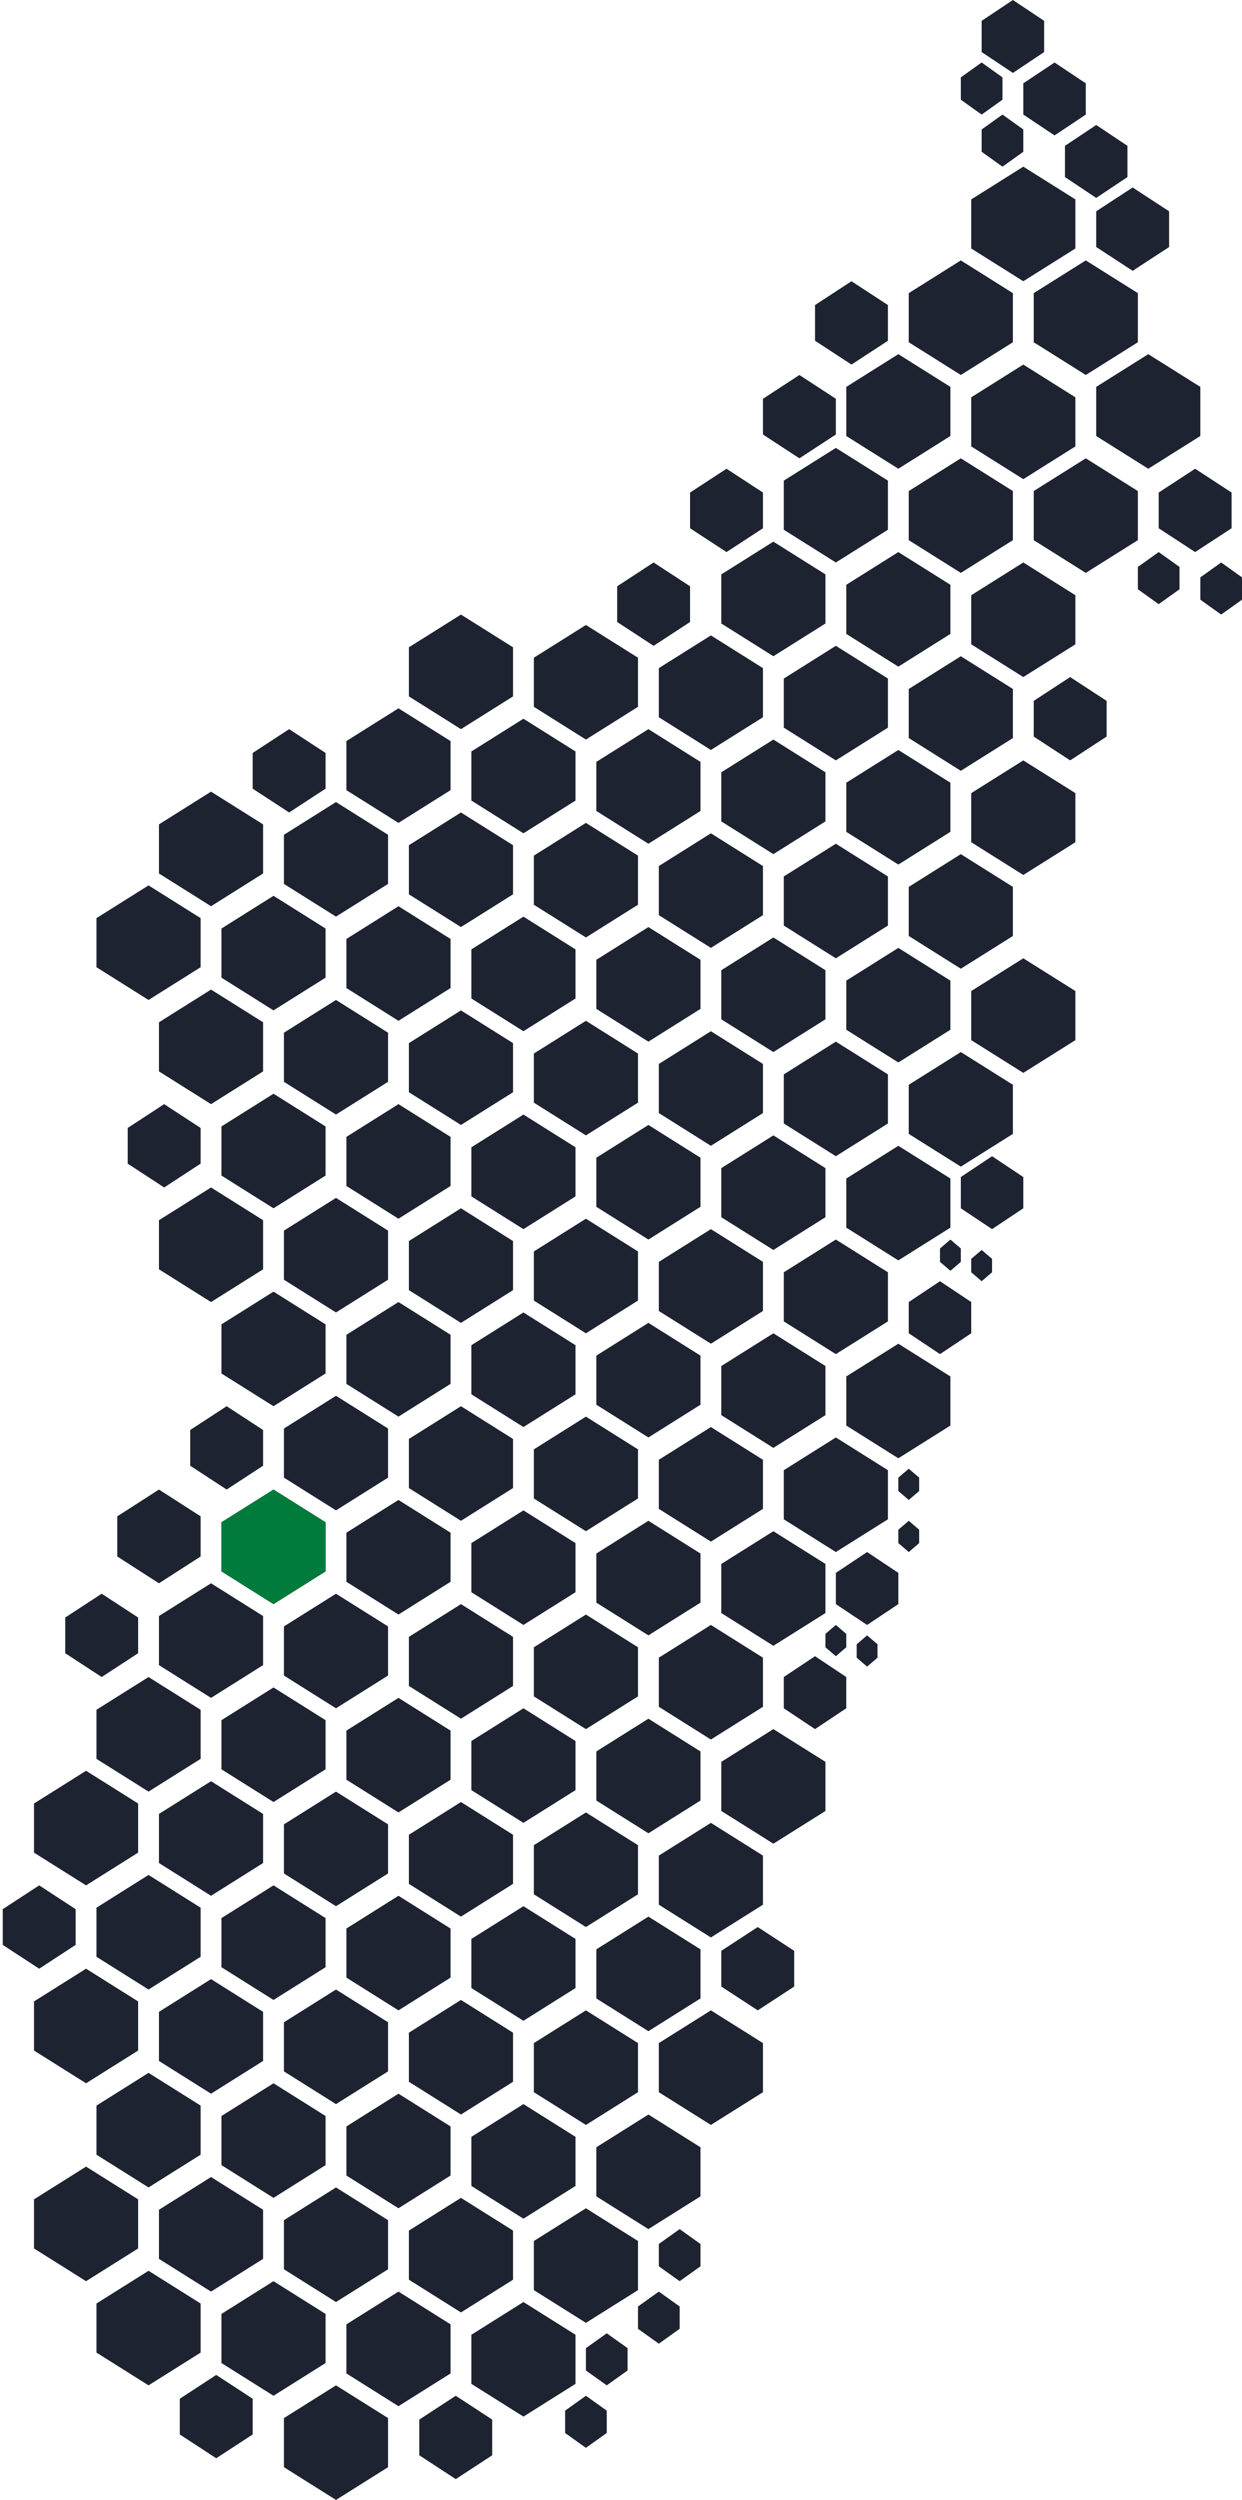 <svg width="243" height="489" viewBox="0 0 243 489" fill="none" xmlns="http://www.w3.org/2000/svg">
<path d="M200.212 32.6L210.4 39.004V48.609L200.212 55.013L190.025 48.609V39.004L200.212 32.6Z" fill="#1E2331"/>
<path d="M200.212 71.312L210.4 77.716V87.321L200.212 93.725L190.025 87.321V77.716L200.212 71.312Z" fill="#1E2331"/>
<path d="M200.212 110.025L210.4 116.429V126.034L200.212 132.438L190.025 126.034V116.429L200.212 110.025Z" fill="#1E2331"/>
<path d="M200.212 148.738L210.4 155.141V164.746L200.212 171.15L190.025 164.746V155.141L200.212 148.738Z" fill="#1E2331"/>
<path d="M200.212 187.45L210.4 193.854V203.459L200.212 209.863L190.025 203.459V193.854L200.212 187.45Z" fill="#1E2331"/>
<path d="M187.987 50.938L198.175 57.341V66.946L187.987 73.35L177.8 66.946V57.341L187.987 50.938Z" fill="#1E2331"/>
<path d="M212.437 50.938L222.625 57.341V66.946L212.437 73.35L202.25 66.946V57.341L212.437 50.938Z" fill="#1E2331"/>
<path d="M212.437 89.65L222.625 96.054V105.659L212.437 112.063L202.25 105.659V96.054L212.437 89.65Z" fill="#1E2331"/>
<path d="M224.662 69.275L234.85 75.679V85.284L224.662 91.688L214.475 85.284V75.679L224.662 69.275Z" fill="#1E2331"/>
<path d="M139.087 393.238L149.275 399.641V409.246L139.087 415.65L128.9 409.246V399.641L139.087 393.238Z" fill="#1E2331"/>
<path d="M187.987 89.65L198.175 96.054V105.659L187.987 112.063L177.8 105.659V96.054L187.987 89.65Z" fill="#1E2331"/>
<path d="M187.987 128.363L198.175 134.766V144.371L187.987 150.775L177.8 144.371V134.766L187.987 128.363Z" fill="#1E2331"/>
<path d="M187.987 167.075L198.175 173.479V183.084L187.987 189.488L177.8 183.084V173.479L187.987 167.075Z" fill="#1E2331"/>
<path d="M187.987 205.788L198.175 212.191V221.796L187.987 228.2L177.8 221.796V212.191L187.987 205.788Z" fill="#1E2331"/>
<path d="M194.1 226.163L200.212 230.238V236.35L194.1 240.425L187.987 236.35V230.238L194.1 226.163Z" fill="#1E2331"/>
<path d="M169.65 303.588L175.762 307.663V313.775L169.65 317.85L163.537 313.775V307.663L169.65 303.588Z" fill="#1E2331"/>
<path d="M169.65 319.888L171.687 321.634V324.254L169.65 326L167.612 324.254V321.634L169.65 319.888Z" fill="#1E2331"/>
<path d="M192.062 244.5L194.1 246.246V248.866L192.062 250.613L190.025 248.866V246.246L192.062 244.5Z" fill="#1E2331"/>
<path d="M177.8 287.288L179.837 289.034V291.654L177.8 293.4L175.762 291.654V289.034L177.8 287.288Z" fill="#1E2331"/>
<path d="M177.8 297.475L179.837 299.221V301.841L177.8 303.588L175.762 301.841V299.221L177.8 297.475Z" fill="#1E2331"/>
<path d="M163.537 317.85L165.575 319.596V322.216L163.537 323.963L161.5 322.216V319.596L163.537 317.85Z" fill="#1E2331"/>
<path d="M185.95 242.463L187.987 244.209V246.829L185.95 248.575L183.912 246.829V244.209L185.95 242.463Z" fill="#1E2331"/>
<path d="M183.912 250.613L190.025 254.688V260.8L183.912 264.875L177.8 260.8V254.688L183.912 250.613Z" fill="#1E2331"/>
<path d="M159.462 323.963L165.575 328.038V334.15L159.462 338.225L153.35 334.15V328.038L159.462 323.963Z" fill="#1E2331"/>
<path d="M175.762 69.275L185.95 75.679V85.284L175.762 91.688L165.575 85.284V75.679L175.762 69.275Z" fill="#1E2331"/>
<path d="M175.762 107.988L185.95 114.391V123.996L175.762 130.4L165.575 123.996V114.391L175.762 107.988Z" fill="#1E2331"/>
<path d="M175.762 146.7L185.95 153.104V162.709L175.762 169.113L165.575 162.709V153.104L175.762 146.7Z" fill="#1E2331"/>
<path d="M175.762 185.413L185.95 191.816V201.421L175.762 207.825L165.575 201.421V191.816L175.762 185.413Z" fill="#1E2331"/>
<path d="M175.762 224.125L185.95 230.529V240.134L175.762 246.538L165.575 240.134V230.529L175.762 224.125Z" fill="#1E2331"/>
<path d="M175.762 262.838L185.95 269.241V278.846L175.762 285.25L165.575 278.846V269.241L175.762 262.838Z" fill="#1E2331"/>
<path d="M163.537 87.612L173.725 94.016V103.621L163.537 110.025L153.35 103.621V94.016L163.537 87.612Z" fill="#1E2331"/>
<path d="M163.537 126.325L173.725 132.729V142.334L163.537 148.738L153.35 142.334V132.729L163.537 126.325Z" fill="#1E2331"/>
<path d="M163.537 165.038L173.725 171.441V181.046L163.537 187.45L153.35 181.046V171.441L163.537 165.038Z" fill="#1E2331"/>
<path d="M163.537 203.75L173.725 210.154V219.759L163.537 226.163L153.35 219.759V210.154L163.537 203.75Z" fill="#1E2331"/>
<path d="M163.537 242.463L173.725 248.866V258.471L163.537 264.875L153.35 258.471V248.866L163.537 242.463Z" fill="#1E2331"/>
<path d="M163.537 281.175L173.725 287.579V297.184L163.537 303.588L153.35 297.184V287.579L163.537 281.175Z" fill="#1E2331"/>
<path d="M151.312 105.95L161.5 112.354V121.959L151.312 128.363L141.125 121.959V112.354L151.312 105.95Z" fill="#1E2331"/>
<path d="M151.312 144.663L161.5 151.066V160.671L151.312 167.075L141.125 160.671V151.066L151.312 144.663Z" fill="#1E2331"/>
<path d="M151.312 183.375L161.5 189.779V199.384L151.312 205.788L141.125 199.384V189.779L151.312 183.375Z" fill="#1E2331"/>
<path d="M151.312 222.088L161.5 228.491V238.096L151.312 244.5L141.125 238.096V228.491L151.312 222.088Z" fill="#1E2331"/>
<path d="M151.312 260.8L161.5 267.204V276.809L151.312 283.213L141.125 276.809V267.204L151.312 260.8Z" fill="#1E2331"/>
<path d="M151.312 299.513L161.5 305.916V315.521L151.312 321.925L141.125 315.521V305.916L151.312 299.513Z" fill="#1E2331"/>
<path d="M151.312 338.225L161.5 344.629V354.234L151.312 360.638L141.125 354.234V344.629L151.312 338.225Z" fill="#1E2331"/>
<path d="M139.087 124.288L149.275 130.691V140.296L139.087 146.7L128.9 140.296V130.691L139.087 124.288Z" fill="#1E2331"/>
<path d="M139.087 163L149.275 169.404V179.009L139.087 185.413L128.9 179.009V169.404L139.087 163Z" fill="#1E2331"/>
<path d="M139.087 201.713L149.275 208.116V217.721L139.087 224.125L128.9 217.721V208.116L139.087 201.713Z" fill="#1E2331"/>
<path d="M139.087 240.425L149.275 246.829V256.434L139.087 262.838L128.9 256.434V246.829L139.087 240.425Z" fill="#1E2331"/>
<path d="M139.087 279.138L149.275 285.541V295.146L139.087 301.55L128.9 295.146V285.541L139.087 279.138Z" fill="#1E2331"/>
<path d="M139.087 317.85L149.275 324.254V333.859L139.087 340.263L128.9 333.859V324.254L139.087 317.85Z" fill="#1E2331"/>
<path d="M139.087 356.562L149.275 362.966V372.571L139.087 378.975L128.9 372.571V362.966L139.087 356.562Z" fill="#1E2331"/>
<path d="M126.862 142.625L137.05 149.029V158.634L126.862 165.038L116.675 158.634V149.029L126.862 142.625Z" fill="#1E2331"/>
<path d="M126.862 181.338L137.05 187.741V197.346L126.862 203.75L116.675 197.346V187.741L126.862 181.338Z" fill="#1E2331"/>
<path d="M126.862 220.05L137.05 226.454V236.059L126.862 242.463L116.675 236.059V226.454L126.862 220.05Z" fill="#1E2331"/>
<path d="M126.862 258.763L137.05 265.166V274.771L126.862 281.175L116.675 274.771V265.166L126.862 258.763Z" fill="#1E2331"/>
<path d="M126.862 297.475L137.05 303.879V313.484L126.862 319.888L116.675 313.484V303.879L126.862 297.475Z" fill="#1E2331"/>
<path d="M126.862 336.188L137.05 342.591V352.196L126.862 358.6L116.675 352.196V342.591L126.862 336.188Z" fill="#1E2331"/>
<path d="M126.862 374.9L137.05 381.304V390.909L126.862 397.313L116.675 390.909V381.304L126.862 374.9Z" fill="#1E2331"/>
<path d="M126.862 413.613L137.05 420.016V429.621L126.862 436.025L116.675 429.621V420.016L126.862 413.613Z" fill="#1E2331"/>
<path d="M114.637 160.963L124.825 167.366V176.971L114.637 183.375L104.45 176.971V167.366L114.637 160.963Z" fill="#1E2331"/>
<path d="M114.637 122.25L124.825 128.654V138.259L114.637 144.663L104.45 138.259V128.654L114.637 122.25Z" fill="#1E2331"/>
<path d="M90.187 120.213L100.375 126.616V136.221L90.187 142.625L80 136.221V126.616L90.187 120.213Z" fill="#1E2331"/>
<path d="M53.512 213.938L63.7 220.341V229.946L53.512 236.35L43.325 229.946V220.341L53.512 213.938Z" fill="#1E2331"/>
<path d="M114.637 199.675L124.825 206.079V215.684L114.637 222.088L104.45 215.684V206.079L114.637 199.675Z" fill="#1E2331"/>
<path d="M114.637 238.388L124.825 244.791V254.396L114.637 260.8L104.45 254.396V244.791L114.637 238.388Z" fill="#1E2331"/>
<path d="M114.637 277.1L124.825 283.504V293.109L114.637 299.513L104.45 293.109V283.504L114.637 277.1Z" fill="#1E2331"/>
<path d="M114.637 315.813L124.825 322.216V331.821L114.637 338.225L104.45 331.821V322.216L114.637 315.813Z" fill="#1E2331"/>
<path d="M114.637 354.525L124.825 360.929V370.534L114.637 376.938L104.45 370.534V360.929L114.637 354.525Z" fill="#1E2331"/>
<path d="M114.637 393.238L124.825 399.641V409.246L114.637 415.65L104.45 409.246V399.641L114.637 393.238Z" fill="#1E2331"/>
<path d="M114.637 431.95L124.825 438.354V447.959L114.637 454.363L104.45 447.959V438.354L114.637 431.95Z" fill="#1E2331"/>
<path d="M102.412 179.3L112.6 185.704V195.309L102.412 201.713L92.225 195.309V185.704L102.412 179.3Z" fill="#1E2331"/>
<path d="M102.412 140.588L112.6 146.991V156.596L102.412 163L92.225 156.596V146.991L102.412 140.588Z" fill="#1E2331"/>
<path d="M77.962 138.55L88.15 144.954V154.559L77.962 160.963L67.775 154.559V144.954L77.962 138.55Z" fill="#1E2331"/>
<path d="M41.287 232.275L51.475 238.679V248.284L41.287 254.688L31.1 248.284V238.679L41.287 232.275Z" fill="#1E2331"/>
<path d="M102.412 218.013L112.6 224.416V234.021L102.412 240.425L92.225 234.021V224.416L102.412 218.013Z" fill="#1E2331"/>
<path d="M102.412 256.725L112.6 263.129V272.734L102.412 279.138L92.225 272.734V263.129L102.412 256.725Z" fill="#1E2331"/>
<path d="M102.412 295.438L112.6 301.841V311.446L102.412 317.85L92.225 311.446V301.841L102.412 295.438Z" fill="#1E2331"/>
<path d="M102.412 334.15L112.6 340.554V350.159L102.412 356.562L92.225 350.159V340.554L102.412 334.15Z" fill="#1E2331"/>
<path d="M102.412 372.863L112.6 379.266V388.871L102.412 395.275L92.225 388.871V379.266L102.412 372.863Z" fill="#1E2331"/>
<path d="M102.412 411.575L112.6 417.979V427.584L102.412 433.988L92.225 427.584V417.979L102.412 411.575Z" fill="#1E2331"/>
<path d="M102.412 450.288L112.6 456.691V466.296L102.412 472.7L92.225 466.296V456.691L102.412 450.288Z" fill="#1E2331"/>
<path d="M90.187 197.638L100.375 204.041V213.646L90.187 220.05L80 213.646V204.041L90.187 197.638Z" fill="#1E2331"/>
<path d="M90.187 158.925L100.375 165.329V174.934L90.187 181.338L80 174.934V165.329L90.187 158.925Z" fill="#1E2331"/>
<path d="M65.737 156.888L75.925 163.291V172.896L65.737 179.3L55.55 172.896V163.291L65.737 156.888Z" fill="#1E2331"/>
<path d="M41.287 154.85L51.475 161.254V170.859L41.287 177.263L31.1 170.859V161.254L41.287 154.85Z" fill="#1E2331"/>
<path d="M90.187 236.35L100.375 242.754V252.359L90.187 258.763L80 252.359V242.754L90.187 236.35Z" fill="#1E2331"/>
<path d="M90.187 275.063L100.375 281.466V291.071L90.187 297.475L80 291.071V281.466L90.187 275.063Z" fill="#1E2331"/>
<path d="M90.187 313.775L100.375 320.179V329.784L90.187 336.188L80 329.784V320.179L90.187 313.775Z" fill="#1E2331"/>
<path d="M90.187 352.488L100.375 358.891V368.496L90.187 374.9L80 368.496V358.891L90.187 352.488Z" fill="#1E2331"/>
<path d="M90.187 391.2L100.375 397.604V407.209L90.187 413.613L80 407.209V397.604L90.187 391.2Z" fill="#1E2331"/>
<path d="M90.187 429.913L100.375 436.316V445.921L90.187 452.325L80 445.921V436.316L90.187 429.913Z" fill="#1E2331"/>
<path d="M77.962 215.975L88.15 222.379V231.984L77.962 238.388L67.775 231.984V222.379L77.962 215.975Z" fill="#1E2331"/>
<path d="M77.962 177.263L88.15 183.666V193.271L77.962 199.675L67.775 193.271V183.666L77.962 177.263Z" fill="#1E2331"/>
<path d="M53.512 175.225L63.7 181.629V191.234L53.512 197.638L43.325 191.234V181.629L53.512 175.225Z" fill="#1E2331"/>
<path d="M29.062 173.188L39.25 179.591V189.196L29.062 195.6L18.875 189.196V179.591L29.062 173.188Z" fill="#1E2331"/>
<path d="M77.962 254.688L88.15 261.091V270.696L77.962 277.1L67.775 270.696V261.091L77.962 254.688Z" fill="#1E2331"/>
<path d="M77.962 293.4L88.15 299.804V309.409L77.962 315.813L67.775 309.409V299.804L77.962 293.4Z" fill="#1E2331"/>
<path d="M77.962 332.113L88.15 338.516V348.121L77.962 354.525L67.775 348.121V338.516L77.962 332.113Z" fill="#1E2331"/>
<path d="M41.287 348.413L51.475 354.816V364.421L41.287 370.825L31.1 364.421V354.816L41.287 348.413Z" fill="#1E2331"/>
<path d="M41.287 309.7L51.475 316.104V325.709L41.287 332.113L31.1 325.709V316.104L41.287 309.7Z" fill="#1E2331"/>
<path d="M41.287 387.125L51.475 393.529V403.134L41.287 409.538L31.1 403.134V393.529L41.287 387.125Z" fill="#1E2331"/>
<path d="M41.287 425.838L51.475 432.241V441.846L41.287 448.25L31.1 441.846V432.241L41.287 425.838Z" fill="#1E2331"/>
<path d="M77.962 370.825L88.15 377.229V386.834L77.962 393.238L67.775 386.834V377.229L77.962 370.825Z" fill="#1E2331"/>
<path d="M77.962 409.538L88.15 415.941V425.546L77.962 431.95L67.775 425.546V415.941L77.962 409.538Z" fill="#1E2331"/>
<path d="M77.962 448.25L88.15 454.654V464.259L77.962 470.663L67.775 464.259V454.654L77.962 448.25Z" fill="#1E2331"/>
<path d="M65.737 234.313L75.925 240.716V250.321L65.737 256.725L55.55 250.321V240.716L65.737 234.313Z" fill="#1E2331"/>
<path d="M65.737 195.6L75.925 202.004V211.609L65.737 218.013L55.55 211.609V202.004L65.737 195.6Z" fill="#1E2331"/>
<path d="M41.287 193.563L51.475 199.966V209.571L41.287 215.975L31.1 209.571V199.966L41.287 193.563Z" fill="#1E2331"/>
<path d="M65.737 273.025L75.925 279.429V289.034L65.737 295.438L55.55 289.034V279.429L65.737 273.025Z" fill="#1E2331"/>
<path d="M65.737 311.738L75.925 318.141V327.746L65.737 334.15L55.55 327.746V318.141L65.737 311.738Z" fill="#1E2331"/>
<path d="M65.737 350.45L75.925 356.854V366.459L65.737 372.863L55.55 366.459V356.854L65.737 350.45Z" fill="#1E2331"/>
<path d="M29.062 366.75L39.25 373.154V382.759L29.062 389.163L18.875 382.759V373.154L29.062 366.75Z" fill="#1E2331"/>
<path d="M29.062 328.038L39.25 334.441V344.046L29.062 350.45L18.875 344.046V334.441L29.062 328.038Z" fill="#1E2331"/>
<path d="M29.062 405.463L39.25 411.866V421.471L29.062 427.875L18.875 421.471V411.866L29.062 405.463Z" fill="#1E2331"/>
<path d="M29.062 444.175L39.25 450.579V460.184L29.062 466.588L18.875 460.184V450.579L29.062 444.175Z" fill="#1E2331"/>
<path d="M65.737 389.163L75.925 395.566V405.171L65.737 411.575L55.55 405.171V395.566L65.737 389.163Z" fill="#1E2331"/>
<path d="M65.737 427.875L75.925 434.279V443.884L65.737 450.288L55.55 443.884V434.279L65.737 427.875Z" fill="#1E2331"/>
<path d="M65.737 466.588L75.925 472.991V482.596L65.737 489L55.55 482.596V472.991L65.737 466.588Z" fill="#1E2331"/>
<path d="M53.512 252.65L63.7 259.054V268.659L53.512 275.063L43.325 268.659V259.054L53.512 252.65Z" fill="#1E2331"/>
<path d="M53.512 291.363L63.7 297.766V307.371L53.512 313.775L43.325 307.371V297.766L53.512 291.363Z" fill="#1E2331"/>
<path d="M53.512 330.075L63.7 336.479V346.084L53.512 352.488L43.325 346.084V336.479L53.512 330.075Z" fill="#1E2331"/>
<path d="M53.512 368.788L63.7 375.191V384.796L53.512 391.2L43.325 384.796V375.191L53.512 368.788Z" fill="#1E2331"/>
<path d="M16.837 385.088L27.025 391.491V401.096L16.837 407.5L6.65 401.096V391.491L16.837 385.088Z" fill="#1E2331"/>
<path d="M16.837 346.375L27.025 352.779V362.384L16.837 368.788L6.65 362.384V352.779L16.837 346.375Z" fill="#1E2331"/>
<path d="M16.837 423.8L27.025 430.204V439.809L16.837 446.213L6.65 439.809V430.204L16.837 423.8Z" fill="#1E2331"/>
<path d="M53.512 407.5L63.7 413.904V423.509L53.512 429.913L43.325 423.509V413.904L53.512 407.5Z" fill="#1E2331"/>
<path d="M53.512 446.213L63.7 452.616V462.221L53.512 468.625L43.325 462.221V452.616L53.512 446.213Z" fill="#1E2331"/>
<path d="M214.475 24.45L220.587 28.525V34.638L214.475 38.712L208.362 34.638V28.525L214.475 24.45Z" fill="#1E2331"/>
<path d="M206.325 12.225L212.437 16.3V22.413L206.325 26.488L200.212 22.413V16.3L206.325 12.225Z" fill="#1E2331"/>
<path d="M198.175 0L204.287 4.075V10.188L198.175 14.262L192.062 10.188V4.075L198.175 0Z" fill="#1E2331"/>
<path d="M192.062 12.225L196.137 15.136V19.502L192.062 22.413L187.987 19.502V15.136L192.062 12.225Z" fill="#1E2331"/>
<path d="M196.137 22.413L200.212 25.323V29.689L196.137 32.6L192.062 29.689V25.323L196.137 22.413Z" fill="#1E2331"/>
<path d="M132.975 436.025L137.05 438.936V443.302L132.975 446.213L128.9 443.302V438.936L132.975 436.025Z" fill="#1E2331"/>
<path d="M128.9 448.25L132.975 451.161V455.527L128.9 458.438L124.825 455.527V451.161L128.9 448.25Z" fill="#1E2331"/>
<path d="M118.712 456.4L122.787 459.311V463.677L118.712 466.588L114.637 463.677V459.311L118.712 456.4Z" fill="#1E2331"/>
<path d="M114.637 468.625L118.712 471.536V475.902L114.637 478.813L110.562 475.902V471.536L114.637 468.625Z" fill="#1E2331"/>
<path d="M238.925 110.025L243 112.936V117.302L238.925 120.213L234.85 117.302V112.936L238.925 110.025Z" fill="#1E2331"/>
<path d="M226.7 107.988L230.775 110.898V115.264L226.7 118.175L222.625 115.264V110.898L226.7 107.988Z" fill="#1E2331"/>
<path d="M221.606 36.675L228.737 41.332V48.318L221.606 52.975L214.475 48.318V41.332L221.606 36.675Z" fill="#1E2331"/>
<path d="M166.594 55.013L173.725 59.67V66.655L166.594 71.312L159.462 66.655V59.67L166.594 55.013Z" fill="#1E2331"/>
<path d="M156.406 73.35L163.537 78.007V84.993L156.406 89.65L149.275 84.993V78.007L156.406 73.35Z" fill="#1E2331"/>
<path d="M142.144 91.688L149.275 96.345V103.33L142.144 107.988L135.012 103.33V96.345L142.144 91.688Z" fill="#1E2331"/>
<path d="M233.831 91.688L240.962 96.345V103.33L233.831 107.988L226.7 103.33V96.345L233.831 91.688Z" fill="#1E2331"/>
<path d="M209.381 132.438L216.512 137.095V144.08L209.381 148.738L202.25 144.08V137.095L209.381 132.438Z" fill="#1E2331"/>
<path d="M32.119 215.975L39.25 220.632V227.618L32.119 232.275L24.987 227.618V220.632L32.119 215.975Z" fill="#1E2331"/>
<path d="M44.344 275.063L51.475 279.72V286.705L44.344 291.363L37.212 286.705V279.72L44.344 275.063Z" fill="#1E2331"/>
<path d="M31.1 291.363L39.25 296.602V304.461L31.1 309.7L22.95 304.461V296.602L31.1 291.363Z" fill="#1E2331"/>
<path d="M19.894 311.738L27.025 316.395V323.38L19.894 328.038L12.762 323.38V316.395L19.894 311.738Z" fill="#1E2331"/>
<path d="M7.669 368.788L14.8 373.445V380.43L7.669 385.088L0.537 380.43V373.445L7.669 368.788Z" fill="#1E2331"/>
<path d="M42.306 464.55L49.437 469.207V476.193L42.306 480.85L35.175 476.193V469.207L42.306 464.55Z" fill="#1E2331"/>
<path d="M89.168 468.625L96.3 473.282V480.268L89.168 484.925L82.037 480.268V473.282L89.168 468.625Z" fill="#1E2331"/>
<path d="M148.256 376.938L155.387 381.595V388.58L148.256 393.238L141.125 388.58V381.595L148.256 376.938Z" fill="#1E2331"/>
<path d="M56.569 142.625L63.7 147.282V154.268L56.569 158.925L49.437 154.268V147.282L56.569 142.625Z" fill="#1E2331"/>
<path d="M127.881 110.025L135.012 114.682V121.668L127.881 126.325L120.75 121.668V114.682L127.881 110.025Z" fill="#1E2331"/>
<path d="M53.512 291.362L63.699 297.766V307.371L53.512 313.775L43.324 307.371V297.766L53.512 291.362Z" fill="#017B3B"/>
</svg>
